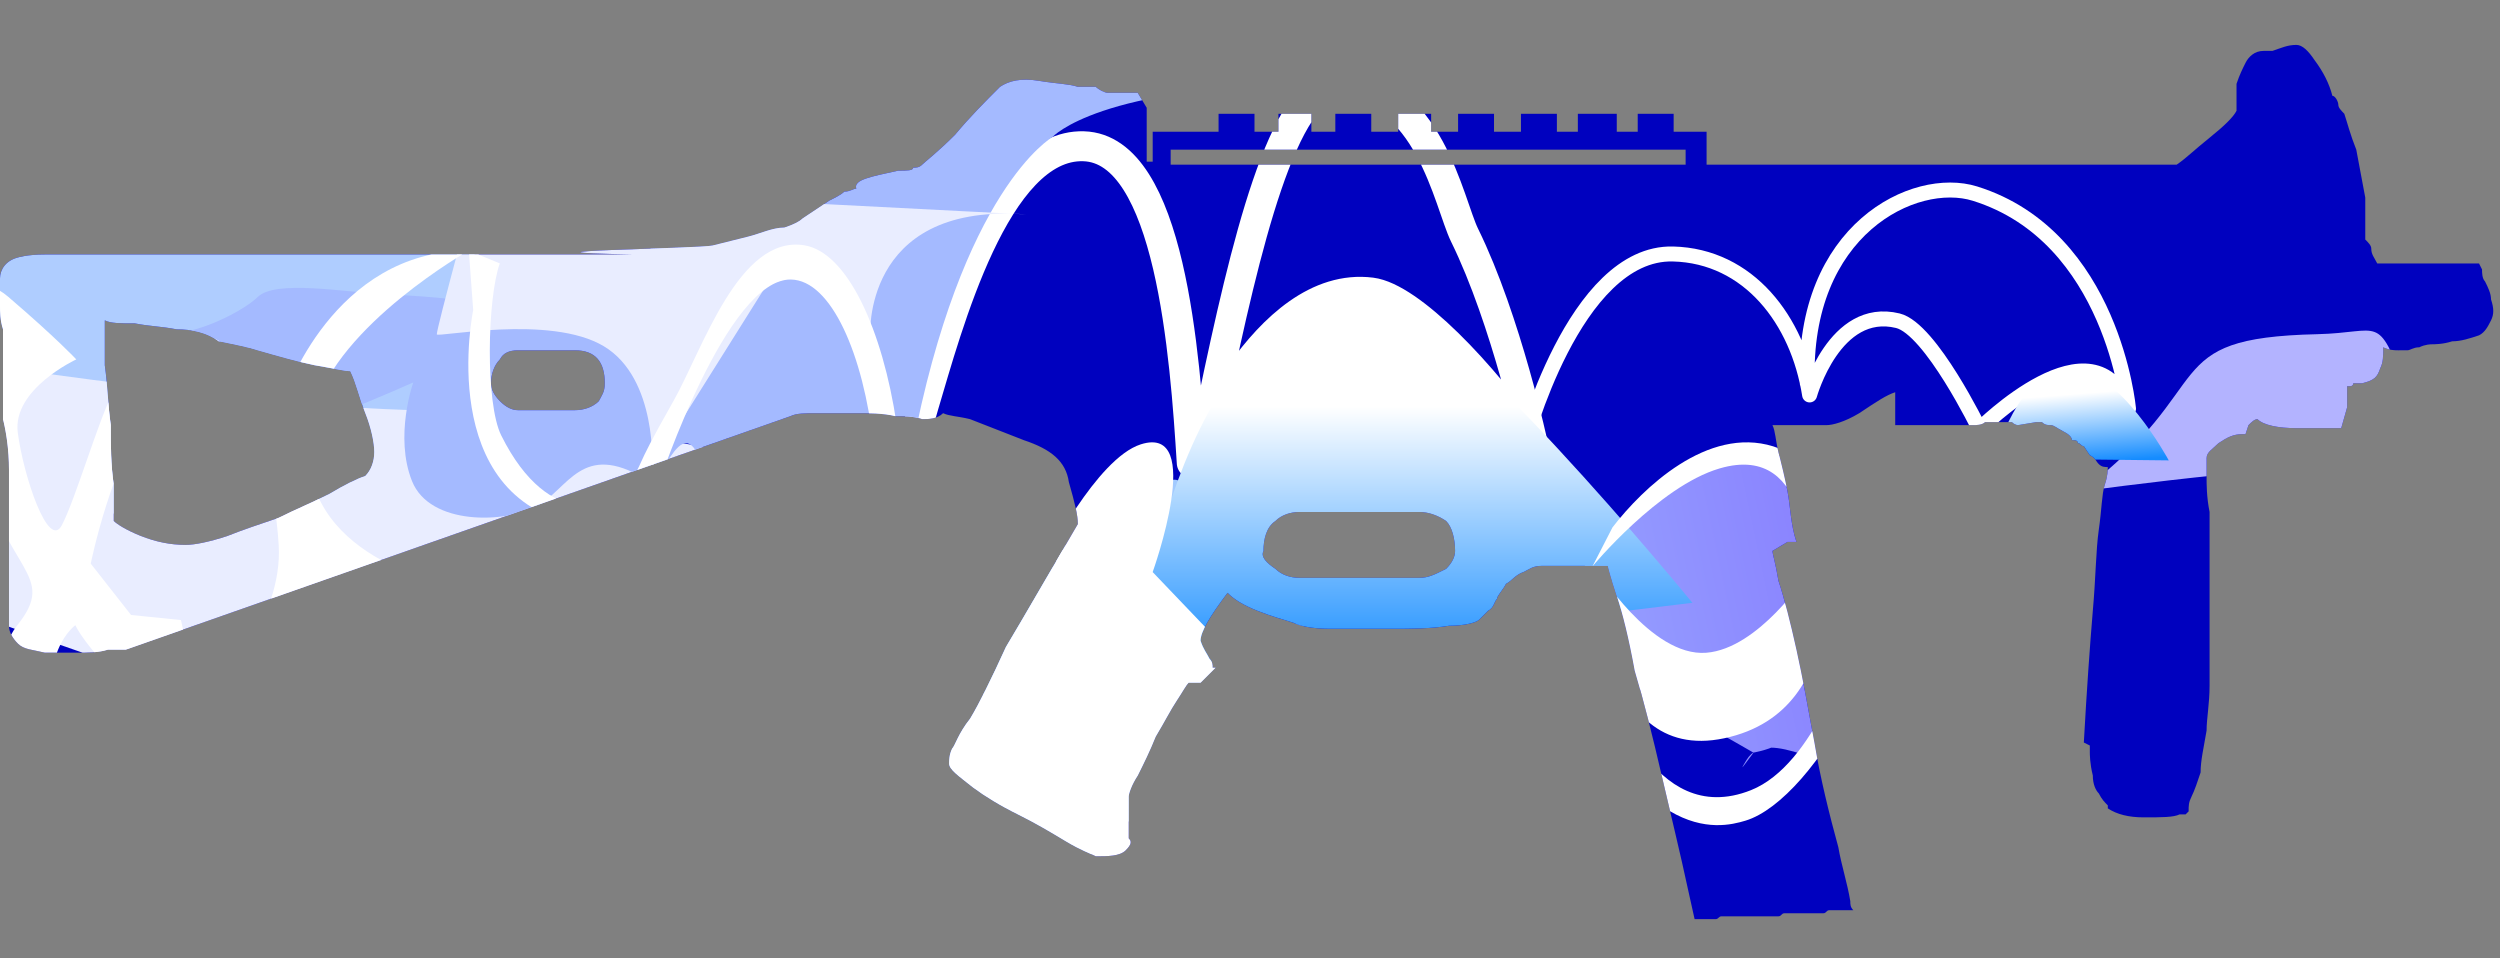 <?xml version="1.0" encoding="utf-8"?>
<!-- Generator: Adobe Illustrator 16.0.0, SVG Export Plug-In . SVG Version: 6.00 Build 0)  -->
<!DOCTYPE svg PUBLIC "-//W3C//DTD SVG 1.0//EN" "http://www.w3.org/TR/2001/REC-SVG-20010904/DTD/svg10.dtd">
<svg version="1.0" id="图层_1" xmlns="http://www.w3.org/2000/svg" xmlns:xlink="http://www.w3.org/1999/xlink" x="0px" y="0px"
	 width="83.5px" height="32px" viewBox="0 0 83.5 32" enable-background="new 0 0 83.5 32" xml:space="preserve">
<rect x="0" y="0" width="83.5" height="32" fill="#808080" stroke="none"/>
<path fill="#0001BF" d="M78.1,3.5c0,0.1,0.103,0.2,0.2,0.3C78.4,4.1,78.5,4.5,78.7,5c0.1,0.5,0.2,1.1,0.3,1.6V8
	c0.1,0.1,0.2,0.2,0.2,0.3c0,0.2,0.1,0.3,0.2,0.5h0.3c0.2,0,0.3,0,0.399,0c0.101,0,0.101,0,0.301,0H82.8L82.9,9c0,0.1,0,0.3,0.1,0.4
	c0.1,0.2,0.2,0.4,0.2,0.6c0.1,0.3,0.1,0.5,0,0.7c-0.101,0.2-0.2,0.4-0.4,0.5c-0.3,0.1-0.6,0.2-0.899,0.2
	c-0.301,0.1-0.601,0.1-0.698,0.1c0,0-0.2,0-0.399,0.1c-0.199,0-0.301,0.1-0.398,0.1H80.1c-0.1,0-0.3,0-0.5-0.1c0,0.3,0,0.5-0.1,0.7
	c-0.1,0.3-0.2,0.4-0.6,0.5c-0.103,0-0.2,0-0.301,0c0,0.1-0.102,0.1-0.102,0.1h-0.102v0.7l-0.199,0.7H78c-0.3,0-0.7,0-1.3,0
	c-0.601,0-1.101-0.1-1.3-0.3c-0.103,0-0.2,0.1-0.301,0.2L75,14.5h-0.1c-0.301,0-0.5,0.1-0.801,0.3C73.9,15,73.7,15.1,73.7,15.3
	c0,0.1,0,0.3,0,0.6c0,0.3,0,0.7,0.1,1.2c0,0.5,0,1.103,0,1.801c0,0.699,0,1.399,0,2.102s0,1.3,0,1.898c0,0.602-0.1,1.102-0.1,1.5
	c-0.101,0.602-0.2,1-0.2,1.399c-0.1,0.3-0.2,0.601-0.3,0.8C73.1,26.8,73.1,26.9,73.1,27.1L73,27.2h-0.2c-0.2,0.1-0.6,0.1-1.2,0.1
	c-0.5,0-0.897-0.1-1.199-0.3v-0.1C70.3,26.8,70.2,26.7,70.1,26.5C70,26.4,69.9,26.2,69.9,25.9C69.8,25.5,69.8,25.2,69.8,25.1V24.9
	L69.6,24.8C69.7,23,69.8,21.6,69.9,20.4c0.1-1.103,0.1-2,0.199-2.7c0.101-0.7,0.101-1.2,0.198-1.5c0.103-0.3,0.103-0.5,0.103-0.6
	c-0.103,0-0.2,0-0.301-0.1c-0.102-0.1-0.102-0.2-0.302-0.3L69.6,14.9c-0.101,0-0.101-0.1-0.199-0.1c0-0.1-0.102-0.1-0.199-0.1
	c0-0.1-0.102-0.2-0.301-0.3s-0.301-0.2-0.399-0.2s-0.2,0-0.3-0.1c-0.102,0-0.102,0-0.102,0H68l-0.6,0.1c0,0-0.103,0-0.2-0.1
	c-0.101,0-0.101,0-0.2,0s-0.2,0-0.2,0s-0.1,0-0.2,0c-0.1,0-0.199,0-0.3,0c-0.1,0.1-0.3,0.1-0.399,0.1H63.3c0-0.1,0-0.2,0-0.4
	c0-0.1,0-0.3,0-0.4s0-0.2,0-0.3c-0.3,0.1-0.6,0.3-1.2,0.7c-0.5,0.3-0.897,0.4-1.1,0.4h-1.8c0.1,0.2,0.1,0.5,0.2,0.9
	c0.1,0.4,0.199,0.8,0.3,1.3c0.1,0.5,0.1,1.1,0.3,1.7c-0.1,0-0.2,0-0.3,0L59.2,18.4c0,0.1,0.1,0.397,0.2,1C59.6,20,59.8,20.8,60,21.7
	c0.2,0.899,0.4,2,0.6,3.1c0.2,1.2,0.5,2.4,0.801,3.5c0.102,0.601,0.302,1.2,0.399,1.8c0,0.103,0,0.2,0.101,0.301
	c-0.101,0-0.101,0-0.198,0c-0.103,0-0.2,0-0.302,0c-0.101,0-0.198,0-0.301,0c-0.1,0-0.1,0.102-0.199,0.102c-0.198,0-0.5,0-0.698,0
	c-0.103,0-0.2,0-0.302,0c-0.101,0-0.198,0-0.301,0c-0.1,0-0.1,0.102-0.199,0.102c-0.398,0-0.898,0-1.301,0c-0.1,0-0.199,0-0.3,0
	c-0.1,0-0.2,0-0.3,0S57.4,30.7,57.3,30.7c-0.2,0-0.5,0-0.7,0L56.4,29.8l0,0C56.1,28.4,55.8,27.2,55.5,25.9
	c-0.3-1.301-0.6-2.5-0.9-3.5C54.4,21.3,54.2,20.5,54,19.9c-0.2-0.603-0.3-1-0.3-1H53c-0.3,0-0.6,0-0.9,0c-0.199,0-0.397,0-0.6,0
	c-0.3,0-0.4,0.1-0.6,0.199C50.6,19.2,50.5,19.4,50.3,19.5C50.2,19.7,50,19.9,50,20c-0.1,0.1-0.1,0.3-0.3,0.4
	c-0.101,0.1-0.2,0.199-0.3,0.3c-0.103,0.1-0.5,0.2-1,0.2C47.8,21,47.1,21,46.5,21c-0.7,0-1.4,0-2.1,0c-0.603,0-1-0.1-1.2-0.2
	c-0.3-0.1-0.7-0.2-1.2-0.399c-0.5-0.198-0.8-0.398-1-0.601c-0.6,0.8-0.9,1.3-0.9,1.601c0.1,0.302,0.2,0.399,0.3,0.602
	c0.1,0.102,0.1,0.2,0.1,0.3h0.1l-0.5,0.5H40c-0.1,0-0.2,0-0.3,0c-0.1,0.103-0.2,0.302-0.4,0.603c-0.2,0.3-0.4,0.699-0.7,1.199
	c-0.2,0.5-0.4,0.898-0.6,1.301c-0.2,0.3-0.3,0.6-0.3,0.699V28c0.1,0.1,0.1,0.2-0.1,0.4C37.4,28.6,37,28.6,36.6,28.6
	c-0.2-0.1-0.5-0.199-1-0.5c-0.5-0.3-1-0.6-1.6-0.897s-1.1-0.603-1.5-0.9c-0.5-0.397-0.8-0.6-0.8-0.8c0-0.102,0-0.3,0.1-0.5
	c0.1-0.102,0.2-0.5,0.6-1c0.3-0.5,0.7-1.3,1.2-2.398c0.6-1,1.4-2.399,2.4-4.102c0-0.3-0.1-0.7-0.3-1.4c-0.1-0.7-0.6-1.1-1.5-1.4
	L32.4,14c-0.4-0.1-0.7-0.1-0.9-0.2C31.3,14,31,14,30.8,14c-0.3-0.1-0.6-0.1-0.9-0.1c-0.4-0.1-0.9-0.1-1.3-0.1c-0.5,0-0.9,0-1.3,0
	c-0.4,0-0.7,0-0.9,0.1L4.2,21.7H4.1c-0.1,0-0.2,0-0.5,0c-0.3,0.1-0.7,0.1-1,0.1c-0.3,0-0.7,0-1.1,0c-0.4-0.1-0.7-0.1-0.9-0.3
	c-0.2-0.2-0.3-0.4-0.3-0.6v-3c0-0.7,0-1.5,0-2.2c0-0.7-0.1-1.3-0.2-1.7v-2.1c0-0.3,0-0.6,0-0.9C0,10.7,0,10.4,0,10.2
	C0,10,0,9.7,0,9.3C0,9,0.2,8.7,0.6,8.6c0,0,0.3-0.1,0.9-0.1c0.5,0,1.1,0,1.8,0c0.7,0,1.4,0,2.2,0c0.7,0,1.3,0,7.05,0h8.617
	C16.117,8.4,23.4,8.3,23.8,8.2C24.2,8.1,24.6,8,25,7.9s0.8-0.3,1.2-0.3c0.3-0.1,0.5-0.2,0.6-0.3l0.9-0.6c0.2-0.1,0.4-0.2,0.5-0.3
	c0.2,0,0.3-0.1,0.4-0.1C28.5,6,29.1,5.9,30,5.7c0.3,0,0.5,0,0.5-0.1c0.1,0,0.2,0,0.3-0.1c0.1-0.1,0.5-0.4,1.1-1
	c0.5-0.6,1-1.1,1.5-1.6c0.3-0.2,0.7-0.3,1.3-0.2c0.6,0.1,1,0.1,1.3,0.2c0.1,0,0.2,0,0.3,0c0.1,0,0.1,0,0.1,0c0.1,0,0.1,0,0.2,0
	C36.7,3,36.9,3.1,37,3.1h1l0.3,0.5v1.8h0.2v-1h2.2V3.8h1.2v0.6h0.8V3.8h1.1v0.6h0.8V3.8h1.2v0.6h0.9V3.8h1.1v0.6h0.9V3.8h1.2v0.6
	H50.8V3.8H52v0.6h0.7V3.8H54v0.6h0.7V3.8h1.2v0.6H57v1.1h15.7C73,5.3,73.3,5,73.8,4.6s0.8-0.7,0.9-0.9c0-0.3,0-0.5,0-0.6
	s0-0.2,0-0.3c0.1-0.3,0.2-0.5,0.3-0.7c0.1-0.2,0.3-0.4,0.6-0.4H75.9c0.3-0.1,0.5-0.2,0.8-0.2c0.2,0,0.399,0.2,0.6,0.5
	c0.3,0.4,0.5,0.8,0.601,1.2C78,3.2,78.1,3.4,78.1,3.5z M56.3,5H39.1v0.5h17.2V5z M42.6,19c0.2,0.2,0.5,0.3,0.801,0.3h4
	c0.302,0,0.5-0.1,0.899-0.3c0.2-0.2,0.3-0.4,0.3-0.6c0-0.4-0.1-0.801-0.3-1C48,17.2,47.7,17.1,47.4,17.1h-4
	C43.1,17.1,42.8,17.2,42.6,17.4C42.3,17.6,42.2,18,42.2,18.4C42.1,18.6,42.3,18.8,42.6,19z M20.2,12.8c0-0.7-0.3-1.1-1-1.1h-1.9
	c-0.3,0-0.5,0.1-0.6,0.3c-0.2,0.2-0.3,0.5-0.3,0.8c0,0.2,0.1,0.4,0.3,0.6c0.2,0.2,0.4,0.3,0.6,0.3h1.9c0.3,0,0.6-0.1,0.8-0.3
	C20.1,13.2,20.2,13.1,20.2,12.8z M5.9,11c-0.5-0.1-0.9-0.1-1.4-0.2c-0.5,0-0.8,0-1-0.1c0,0.4,0,0.9,0,1.5c0.1,0.7,0.1,1.3,0.2,2
	c0,0.7,0,1.3,0.1,2c0,0.6,0,1,0,1.2c0.1,0.1,0.4,0.3,0.9,0.5c0.5,0.199,1,0.3,1.5,0.3c0.3,0,0.8-0.101,1.4-0.3
	c0.5-0.2,1.1-0.4,1.7-0.603c0.6-0.3,1.1-0.5,1.7-0.8c0.5-0.3,0.9-0.5,1.2-0.6c0.2-0.2,0.3-0.5,0.3-0.8c0-0.3-0.1-0.8-0.3-1.3
	c-0.2-0.5-0.3-1-0.5-1.4c-0.2,0-0.6-0.1-1.2-0.2c-0.5-0.1-1.2-0.3-1.9-0.5c-0.3-0.1-0.8-0.2-1.3-0.3C6.9,11.1,6.4,11,5.9,11z"/>
<g>
	<defs>
		<path id="SVGID_1_" d="M78.1,3.5c0,0.1,0.103,0.2,0.2,0.3C78.4,4.1,78.5,4.5,78.7,5c0.1,0.5,0.2,1.1,0.3,1.6V8
			c0.1,0.1,0.2,0.2,0.2,0.3c0,0.2,0.1,0.3,0.2,0.5h0.3c0.2,0,0.3,0,0.399,0c0.101,0,0.101,0,0.301,0H82.8L82.9,9
			c0,0.1,0,0.3,0.1,0.4c0.1,0.2,0.2,0.4,0.2,0.6c0.1,0.3,0.1,0.5,0,0.7c-0.101,0.2-0.2,0.4-0.4,0.5c-0.3,0.1-0.6,0.2-0.899,0.2
			c-0.301,0.1-0.601,0.1-0.698,0.1c0,0-0.2,0-0.399,0.1c-0.199,0-0.301,0.1-0.398,0.1H80.1c-0.1,0-0.3,0-0.5-0.1
			c0,0.3,0,0.5-0.1,0.7c-0.1,0.3-0.2,0.4-0.6,0.5c-0.103,0-0.2,0-0.301,0c0,0.1-0.102,0.1-0.102,0.1h-0.102v0.7l-0.199,0.7H78
			c-0.3,0-0.7,0-1.3,0c-0.601,0-1.101-0.1-1.3-0.3c-0.103,0-0.2,0.1-0.301,0.2L75,14.5h-0.1c-0.301,0-0.5,0.1-0.801,0.3
			C73.9,15,73.7,15.1,73.7,15.3c0,0.1,0,0.3,0,0.6c0,0.3,0,0.7,0.1,1.2c0,0.5,0,1.103,0,1.801c0,0.699,0,1.399,0,2.102
			s0,1.3,0,1.898c0,0.602-0.1,1.102-0.1,1.5c-0.101,0.602-0.2,1-0.2,1.399c-0.1,0.3-0.2,0.601-0.3,0.8
			C73.1,26.8,73.1,26.9,73.1,27.1L73,27.2h-0.2c-0.2,0.1-0.6,0.1-1.2,0.1c-0.5,0-0.897-0.1-1.199-0.3v-0.1
			C70.3,26.8,70.2,26.7,70.1,26.5C70,26.4,69.9,26.2,69.9,25.9C69.8,25.5,69.8,25.2,69.8,25.1V24.9L69.6,24.8
			C69.7,23,69.8,21.6,69.9,20.4c0.1-1.103,0.1-2,0.199-2.7c0.101-0.7,0.101-1.2,0.198-1.5c0.103-0.3,0.103-0.5,0.103-0.6
			c-0.103,0-0.2,0-0.301-0.1c-0.102-0.1-0.102-0.2-0.302-0.3L69.6,14.9c-0.101,0-0.101-0.1-0.199-0.1c0-0.1-0.102-0.1-0.199-0.1
			c0-0.1-0.102-0.2-0.301-0.3s-0.301-0.2-0.399-0.2s-0.2,0-0.3-0.1c-0.102,0-0.102,0-0.102,0H68l-0.6,0.1c0,0-0.103,0-0.2-0.1
			c-0.101,0-0.101,0-0.2,0s-0.2,0-0.2,0s-0.1,0-0.2,0c-0.1,0-0.199,0-0.3,0c-0.1,0.1-0.3,0.1-0.399,0.1H63.3c0-0.1,0-0.2,0-0.4
			c0-0.1,0-0.3,0-0.4s0-0.2,0-0.3c-0.3,0.1-0.6,0.3-1.2,0.7c-0.5,0.3-0.897,0.4-1.1,0.4h-1.8c0.1,0.2,0.1,0.5,0.2,0.9
			c0.1,0.4,0.199,0.8,0.3,1.3c0.1,0.5,0.1,1.1,0.3,1.7c-0.1,0-0.2,0-0.3,0L59.2,18.4c0,0.1,0.1,0.397,0.2,1
			C59.6,20,59.8,20.8,60,21.7c0.2,0.899,0.4,2,0.6,3.1c0.2,1.2,0.5,2.4,0.801,3.5c0.102,0.601,0.302,1.2,0.399,1.8
			c0,0.103,0,0.2,0.101,0.301c-0.101,0-0.101,0-0.198,0c-0.103,0-0.2,0-0.302,0c-0.101,0-0.198,0-0.301,0
			c-0.1,0-0.1,0.102-0.199,0.102c-0.198,0-0.5,0-0.698,0c-0.103,0-0.2,0-0.302,0c-0.101,0-0.198,0-0.301,0
			c-0.1,0-0.1,0.102-0.199,0.102c-0.398,0-0.898,0-1.301,0c-0.1,0-0.199,0-0.3,0c-0.1,0-0.2,0-0.3,0S57.4,30.7,57.3,30.7
			c-0.2,0-0.5,0-0.7,0L56.4,29.8l0,0C56.1,28.4,55.8,27.2,55.5,25.9c-0.3-1.301-0.6-2.5-0.9-3.5C54.4,21.3,54.2,20.5,54,19.9
			c-0.2-0.603-0.3-1-0.3-1H53c-0.3,0-0.6,0-0.9,0c-0.199,0-0.397,0-0.6,0c-0.3,0-0.4,0.1-0.6,0.199C50.6,19.2,50.5,19.4,50.3,19.5
			C50.2,19.7,50,19.9,50,20c-0.1,0.1-0.1,0.3-0.3,0.4c-0.101,0.1-0.2,0.199-0.3,0.3c-0.103,0.1-0.5,0.2-1,0.2
			C47.8,21,47.1,21,46.5,21c-0.7,0-1.4,0-2.1,0c-0.603,0-1-0.1-1.2-0.2c-0.3-0.1-0.7-0.2-1.2-0.399c-0.5-0.198-0.8-0.398-1-0.601
			c-0.6,0.8-0.9,1.3-0.9,1.601c0.1,0.302,0.2,0.399,0.3,0.602c0.1,0.102,0.1,0.2,0.1,0.3h0.1l-0.5,0.5H40c-0.1,0-0.2,0-0.3,0
			c-0.1,0.103-0.2,0.302-0.4,0.603c-0.2,0.3-0.4,0.699-0.7,1.199c-0.2,0.5-0.4,0.898-0.6,1.301c-0.2,0.3-0.3,0.6-0.3,0.699V28
			c0.1,0.1,0.1,0.2-0.1,0.4C37.4,28.6,37,28.6,36.6,28.6c-0.2-0.1-0.5-0.199-1-0.5c-0.5-0.3-1-0.6-1.6-0.897s-1.1-0.603-1.5-0.9
			c-0.5-0.397-0.8-0.6-0.8-0.8c0-0.102,0-0.3,0.1-0.5c0.1-0.102,0.2-0.5,0.6-1c0.3-0.5,0.7-1.3,1.2-2.398c0.6-1,1.4-2.399,2.4-4.102
			c0-0.3-0.1-0.7-0.3-1.4c-0.1-0.7-0.6-1.1-1.5-1.4L32.4,14c-0.4-0.1-0.7-0.1-0.9-0.2C31.3,14,31,14,30.8,14
			c-0.3-0.1-0.6-0.1-0.9-0.1c-0.4-0.1-0.9-0.1-1.3-0.1c-0.5,0-0.9,0-1.3,0c-0.4,0-0.7,0-0.9,0.1L4.2,21.7H4.1c-0.1,0-0.2,0-0.5,0
			c-0.3,0.1-0.7,0.1-1,0.1c-0.3,0-0.7,0-1.1,0c-0.4-0.1-0.7-0.1-0.9-0.3c-0.2-0.2-0.3-0.4-0.3-0.6v-3c0-0.7,0-1.5,0-2.2
			c0-0.7-0.1-1.3-0.2-1.7v-2.1c0-0.3,0-0.6,0-0.9C0,10.7,0,10.4,0,10.2C0,10,0,9.7,0,9.3C0,9,0.2,8.7,0.6,8.6c0,0,0.3-0.1,0.9-0.1
			c0.5,0,1.1,0,1.8,0c0.7,0,1.4,0,2.2,0c0.7,0,1.3,0,7.05,0h8.617C16.117,8.4,23.4,8.3,23.8,8.2C24.2,8.1,24.6,8,25,7.9
			s0.8-0.3,1.2-0.3c0.3-0.1,0.5-0.2,0.6-0.3l0.9-0.6c0.2-0.1,0.4-0.2,0.5-0.3c0.2,0,0.3-0.1,0.4-0.1C28.5,6,29.1,5.9,30,5.7
			c0.3,0,0.5,0,0.5-0.1c0.1,0,0.2,0,0.3-0.1c0.1-0.1,0.5-0.4,1.1-1c0.5-0.6,1-1.1,1.5-1.6c0.3-0.2,0.7-0.3,1.3-0.2
			c0.6,0.1,1,0.1,1.3,0.2c0.1,0,0.2,0,0.3,0c0.1,0,0.1,0,0.1,0c0.1,0,0.1,0,0.2,0C36.7,3,36.9,3.1,37,3.1h1l0.3,0.5v1.8h0.2v-1h2.2
			V3.8h1.2v0.6h0.8V3.8h1.1v0.6h0.8V3.8h1.2v0.6h0.9V3.8h1.1v0.6h0.9V3.8h1.2v0.6H50.8V3.8H52v0.6h0.7V3.8H54v0.6h0.7V3.8h1.2v0.6
			H57v1.1h15.7C73,5.3,73.3,5,73.8,4.6s0.8-0.7,0.9-0.9c0-0.3,0-0.5,0-0.6s0-0.2,0-0.3c0.1-0.3,0.2-0.5,0.3-0.7
			c0.1-0.2,0.3-0.4,0.6-0.4H75.9c0.3-0.1,0.5-0.2,0.8-0.2c0.2,0,0.399,0.2,0.6,0.5c0.3,0.4,0.5,0.8,0.601,1.2
			C78,3.2,78.1,3.4,78.1,3.5z M56.3,5H39.1v0.5h17.2V5z M42.6,19c0.2,0.2,0.5,0.3,0.801,0.3h4c0.302,0,0.5-0.1,0.899-0.3
			c0.2-0.2,0.3-0.4,0.3-0.6c0-0.4-0.1-0.801-0.3-1C48,17.2,47.7,17.1,47.4,17.1h-4C43.1,17.1,42.8,17.2,42.6,17.4
			C42.3,17.6,42.2,18,42.2,18.4C42.1,18.6,42.3,18.8,42.6,19z M20.2,12.8c0-0.7-0.3-1.1-1-1.1h-1.9c-0.3,0-0.5,0.1-0.6,0.3
			c-0.2,0.2-0.3,0.5-0.3,0.8c0,0.2,0.1,0.4,0.3,0.6c0.2,0.2,0.4,0.3,0.6,0.3h1.9c0.3,0,0.6-0.1,0.8-0.3
			C20.1,13.2,20.2,13.1,20.2,12.8z M5.9,11c-0.5-0.1-0.9-0.1-1.4-0.2c-0.5,0-0.8,0-1-0.1c0,0.4,0,0.9,0,1.5c0.1,0.7,0.1,1.3,0.2,2
			c0,0.7,0,1.3,0.1,2c0,0.6,0,1,0,1.2c0.1,0.1,0.4,0.3,0.9,0.5c0.5,0.199,1,0.3,1.5,0.3c0.3,0,0.8-0.101,1.4-0.3
			c0.5-0.2,1.1-0.4,1.7-0.603c0.6-0.3,1.1-0.5,1.7-0.8c0.5-0.3,0.9-0.5,1.2-0.6c0.2-0.2,0.3-0.5,0.3-0.8c0-0.3-0.1-0.8-0.3-1.3
			c-0.2-0.5-0.3-1-0.5-1.4c-0.2,0-0.6-0.1-1.2-0.2c-0.5-0.1-1.2-0.3-1.9-0.5c-0.3-0.1-0.8-0.2-1.3-0.3C6.9,11.1,6.4,11,5.9,11z"/>
	</defs>
	<clipPath id="SVGID_2_">
		<use xlink:href="#SVGID_1_"  overflow="visible"/>
	</clipPath>
	
		<path clip-path="url(#SVGID_2_)" fill="none" stroke="#FFFFFF" stroke-width="0.5" stroke-linecap="round" stroke-linejoin="round" stroke-miterlimit="10" d="
		M50.877,14.938c0,0,1.689-6.537,5.001-6.455c2.524,0.063,4.171,2.208,4.563,4.708c0,0,0.831-2.996,2.947-2.479
		c1.099,0.268,2.727,3.624,2.727,3.624s3.857-3.874,4.977-0.687c0,0-0.524-5.744-5.128-7.182c-2.024-0.633-5.777,1.206-5.601,6.331"
		/>
	
		<linearGradient id="SVGID_3_" gradientUnits="userSpaceOnUse" x1="310.231" y1="-395.789" x2="343.435" y2="-395.789" gradientTransform="matrix(0.978 -0.208 -0.208 -0.978 -356.239 -295.375)">
		<stop  offset="0" style="stop-color:#A9D0FF"/>
		<stop  offset="0.199" style="stop-color:#A7CBFF"/>
		<stop  offset="0.441" style="stop-color:#A1BCFF"/>
		<stop  offset="0.706" style="stop-color:#97A3FF"/>
		<stop  offset="0.986" style="stop-color:#8981FF"/>
		<stop  offset="1" style="stop-color:#887FFF"/>
	</linearGradient>
	<path clip-path="url(#SVGID_2_)" fill="url(#SVGID_3_)" d="M31.145,29.723c0,0,0.518,2.65,1.825,4.131
		c1.308,1.483,1.782-1.316,1.782-1.316l2.188-5.157c0,0,2.238,0.108,2.626,0.497c0.387,0.385,4.154-1.723,4.154-1.723
		s0.034,0.95,1.047,2.844c1.015,1.898,3.476,1.258,4.331,0.255c0.854-1.005,1.696-8.331,4.1-7.083
		c2.404,1.249,5.365,2.966,5.365,2.966s1.618-0.243,1.548-1.285c-0.067-1.04-2.512,2.743-1.776,1.529
		c0.735-1.212,3.056,0.749,3.23-0.225c0.173-0.976,0.025-5.203,0.025-5.203s0.82,0.666-0.265-1.548
		c-1.356-2.775-2.331-6.321-7.695-0.346c-3.124,3.48-0.879,3.541-0.879,3.541s-2.86,2.78-4.923,1.695
		c-2.063-1.089-4.023-2.771-5.582-2.557c-1.557,0.213-3.868,0.118-4.286,1.028c-0.419,0.908-1.709-3.206-2.489-3.642
		c-0.779-0.436-6.821,3.854-6.658,5.696C28.976,25.663,31.145,29.723,31.145,29.723z"/>
	
		<path clip-path="url(#SVGID_2_)" fill="none" stroke="#FFFFFF" stroke-linecap="round" stroke-linejoin="round" stroke-miterlimit="10" d="
		M30.23,17.956c0,0-0.403-0.981,0.623-4.417c0.777-2.604,2.396-8.743,5.34-8.654c2.897,0.087,3.389,7.026,3.612,10.578
		c0,0,2.417-6.145,5.998-5.693c1.293,0.163,3.715,2.678,5.414,5.151c0,0-0.896-4.21-2.301-7.067
		c-0.521-1.058-1.199-5.007-4.227-5.029c-1.824-0.013-3.11,5.475-4.165,10.512"/>
	<path clip-path="url(#SVGID_2_)" fill="#A2CAFF" d="M39.669,16.531c0.633,2.061-1.896,4.884-1.896,4.884s-0.97,2.85-3.485,2.375
		c-5.051-0.953-2.328-8.516-2.328-8.516s0.648,4.051,3.144,3.686C37.518,18.608,39.088,14.641,39.669,16.531z"/>
	<path clip-path="url(#SVGID_2_)" fill="#AFCDFF" d="M17.465,4.393c0,0-4.028,2.325-6.386,0.928
		C8.722,3.927,3.597,1.892,3.597,1.892S-0.882,8.78-0.981,9.023c-0.102,0.248,5,8.509,5,8.509l8.712-1.074L17.465,4.393z"/>
	<path clip-path="url(#SVGID_2_)" fill="#E9EDFF" d="M24.078,15.035c0,0-6.146-1.197-10.787-1.354
		C8.65,13.524,0.142,12.285,0.142,12.285s-2.646,7.314-2.646,7.55c0,0.238,13.43,4.763,13.43,4.763l13.116-4.392L24.078,15.035z"/>
	
		<linearGradient id="SVGID_4_" gradientUnits="userSpaceOnUse" x1="328.772" y1="-394.375" x2="328.772" y2="-381.728" gradientTransform="matrix(1 0 0 -1 -281.6 -371.96)">
		<stop  offset="0" style="stop-color:#158CFF"/>
		<stop  offset="0.699" style="stop-color:#FFFFFF"/>
	</linearGradient>
	<path clip-path="url(#SVGID_2_)" fill="url(#SVGID_4_)" d="M37.816,22.415c0,0,1.37-12.673,7.989-12.646
		c2.238,0.01,10.721,10.364,10.721,10.364L37.816,22.415z"/>
	<path clip-path="url(#SVGID_2_)" fill="#FFFFFF" d="M38.499,19.107c0,0,1.785-4.962-0.397-4.266
		c-1.48,0.473-3.162,3.838-3.162,3.838s-5.271,8.914-5.242,9.093c0.027,0.177,7.021,2.283,7.021,2.283l4.72-7.872L38.499,19.107z"/>
	<path clip-path="url(#SVGID_2_)" fill="#A4BAFF" d="M8.906,14.49c0.299,0.332,4.897-1.716,4.897-1.716s-0.64,1.798-0.042,3.294
		c0.597,1.496,3.137,1.414,4.183,0.831c1.046-0.582,1.494-2.161,3.585-0.915c0.798,0.476,1.41-3.795,2.425,1.494
		c0.561,2.92,2.206,1.414,2.206,1.414s2.644-0.684,2.792-1.432c0.15-0.748,0.231,0.629,1.202-0.119
		c0.972-0.748,0.151-1.516,0.296-2.278c1.668-8.765,4.7-10.483,4.7-10.483s1.563-1.754,8.875-1.756c3.307-0.001,6.557,0.667,5.656,0
		c-2.016-1.496-22.101-3.181-24.491,0.475c-2.391,3.656-4.25,6.063-4.25,6.063s-1.156,1.708-3.431,1.12
		c-1.985-0.513-2.928-0.562-4.496-0.645C11.446,9.754,9.205,9.338,8.607,9.92s-2.614,1.517-3.286,1.091
		c-0.672-0.426,1.964,0.726,1.74,2.056C6.837,14.396,8.607,14.157,8.906,14.49z"/>
	<path clip-path="url(#SVGID_2_)" fill="#E9EDFF" d="M29.065,11.254c0,0-0.3-4.417,5.056-4.104c1.895,0.11-18.24-0.938-18.24-0.938
		s-1.292,4.72-1.292,4.955c0,0.119,3.783-0.681,5.581,0.399c1.797,1.081,1.61,4.042,1.61,4.042l3.82-6.083l2.051-0.656
		L29.065,11.254z"/>
	<path clip-path="url(#SVGID_2_)" fill="#FFFFFF" d="M2.548,12.004c0,0-2.146,0.993-1.954,2.45c0.192,1.457,1.025,3.944,1.474,3.084
		c0.449-0.856,1.227-3.518,1.678-4.368c0.411-0.773,1.422-3.125,3.674-1.721c0.722,0.45,2.084,1.805,2.084,1.805
		s1.603-4.885,6.154-4.885c0,0-4.362,2.466-5.152,5.302c-1.283,4.607,4.019,5.729,4.019,5.729l3.304-1.979l-3.277,3.646L7.193,23.13
		c0,0,2.266-2.417,2.116-4.917C9.188,16.2,8.644,14.77,8.644,14.77s-1.692-3.583-3.548-1.183c-1.366,1.767-2.065,5.238-2.065,5.238
		l1.346,1.715l1.667,0.17l0.642,2.914c0,0-0.449,1.199-2.18-0.428c-1.73-1.631-1.987-2.315-1.987-2.315s-1.347,0.942-0.577,3.687
		c0.769,2.742-1.314,3.17-1.362,2.912c-0.048-0.257-1.362-4.883,0-6.599c1.362-1.713-0.369-1.713-1.395-5.569
		c-1.025-3.856-0.513-6.771,1.09-5.399C1.876,11.283,2.548,12.004,2.548,12.004z"/>
	<path clip-path="url(#SVGID_2_)" fill="#B3B3FF" d="M69.521,16.412c0,0,8.938-1.244,10.617-0.724s0.658-1.615,0.182-2.833
		c-0.941-2.405-0.781-1.742-2.924-1.693C71.958,11.287,74.208,12.849,69.521,16.412z"/>
	<path clip-path="url(#SVGID_2_)" fill="#FFFFFF" d="M16.693,8.798c-0.418,1.168-0.487,4.671,0.049,5.747
		c1.629,3.271,3.78,2.352,4.12,1.833c0.834-1.27,0.103-0.29,1.629-2.979c0.969-1.708,2.182-5.564,4.374-5.206
		c1.452,0.237,2.617,2.852,3.079,5.953c0.781,5.255,3.666,3.372,5.379,4.122c0.883,0.388-1.236,0.906-1.236,0.906
		s-4.292,1.202-4.911-4.317c-0.337-3.007-1.408-5.501-2.762-5.521c-2.135-0.031-4.388,6.763-4.388,6.763s-0.406,1.852-2.7,1.426
		c-4.832-0.896-3.521-7.167-3.521-7.167l-0.147-1.989L16.693,8.798z"/>
	<path clip-path="url(#SVGID_2_)" fill="#FFFFFF" d="M53.857,17.615c1.012-1.315,3.176-3.388,5.368-2.707
		c1.715,0.532,1.62,3.063,1.62,3.063s1.178,5.748-3.255,6.687c-4.299,0.91-4.256-5.66-4.256-5.66s1.804,2.949,3.655,2.804
		c1.748-0.137,3.346-2.585,3.346-2.585s0.264-4.507-2.905-3.57c-2.033,0.6-4.241,3.268-4.241,3.268L53.857,17.615z"/>
	<path clip-path="url(#SVGID_2_)" fill="#FFFFFF" d="M61.89,23.351c-0.98,2.029-2.428,3.709-3.591,4.059
		c-0.438,0.132-1.366,0.373-2.534-0.324c-1.106-0.659-1.791-2.283-1.791-2.283s0.045-0.091-0.673-1.521
		c-0.51-1.019,0.506-0.328,0.506-0.328s1.337,4.768,4.676,3.437c2.141-0.853,3.266-4.684,3.266-4.684L61.89,23.351z"/>
	<path clip-path="url(#SVGID_2_)" fill="#A089F4" d="M25.319,9.712"/>
	
		<linearGradient id="SVGID_5_" gradientUnits="userSpaceOnUse" x1="318.412" y1="-406.14" x2="318.412" y2="-402.795" gradientTransform="matrix(0.997 -0.078 -0.078 -0.997 -279.434 -364.611)">
		<stop  offset="0" style="stop-color:#158CFF"/>
		<stop  offset="0.699" style="stop-color:#FFFFFF"/>
	</linearGradient>
	<path clip-path="url(#SVGID_2_)" fill="url(#SVGID_5_)" d="M66.604,15.312c0,0,0.85-3.042,2.516-3.026
		c1.668,0.015,3.316,3.091,3.316,3.091L66.604,15.312z"/>
</g>
</svg>
